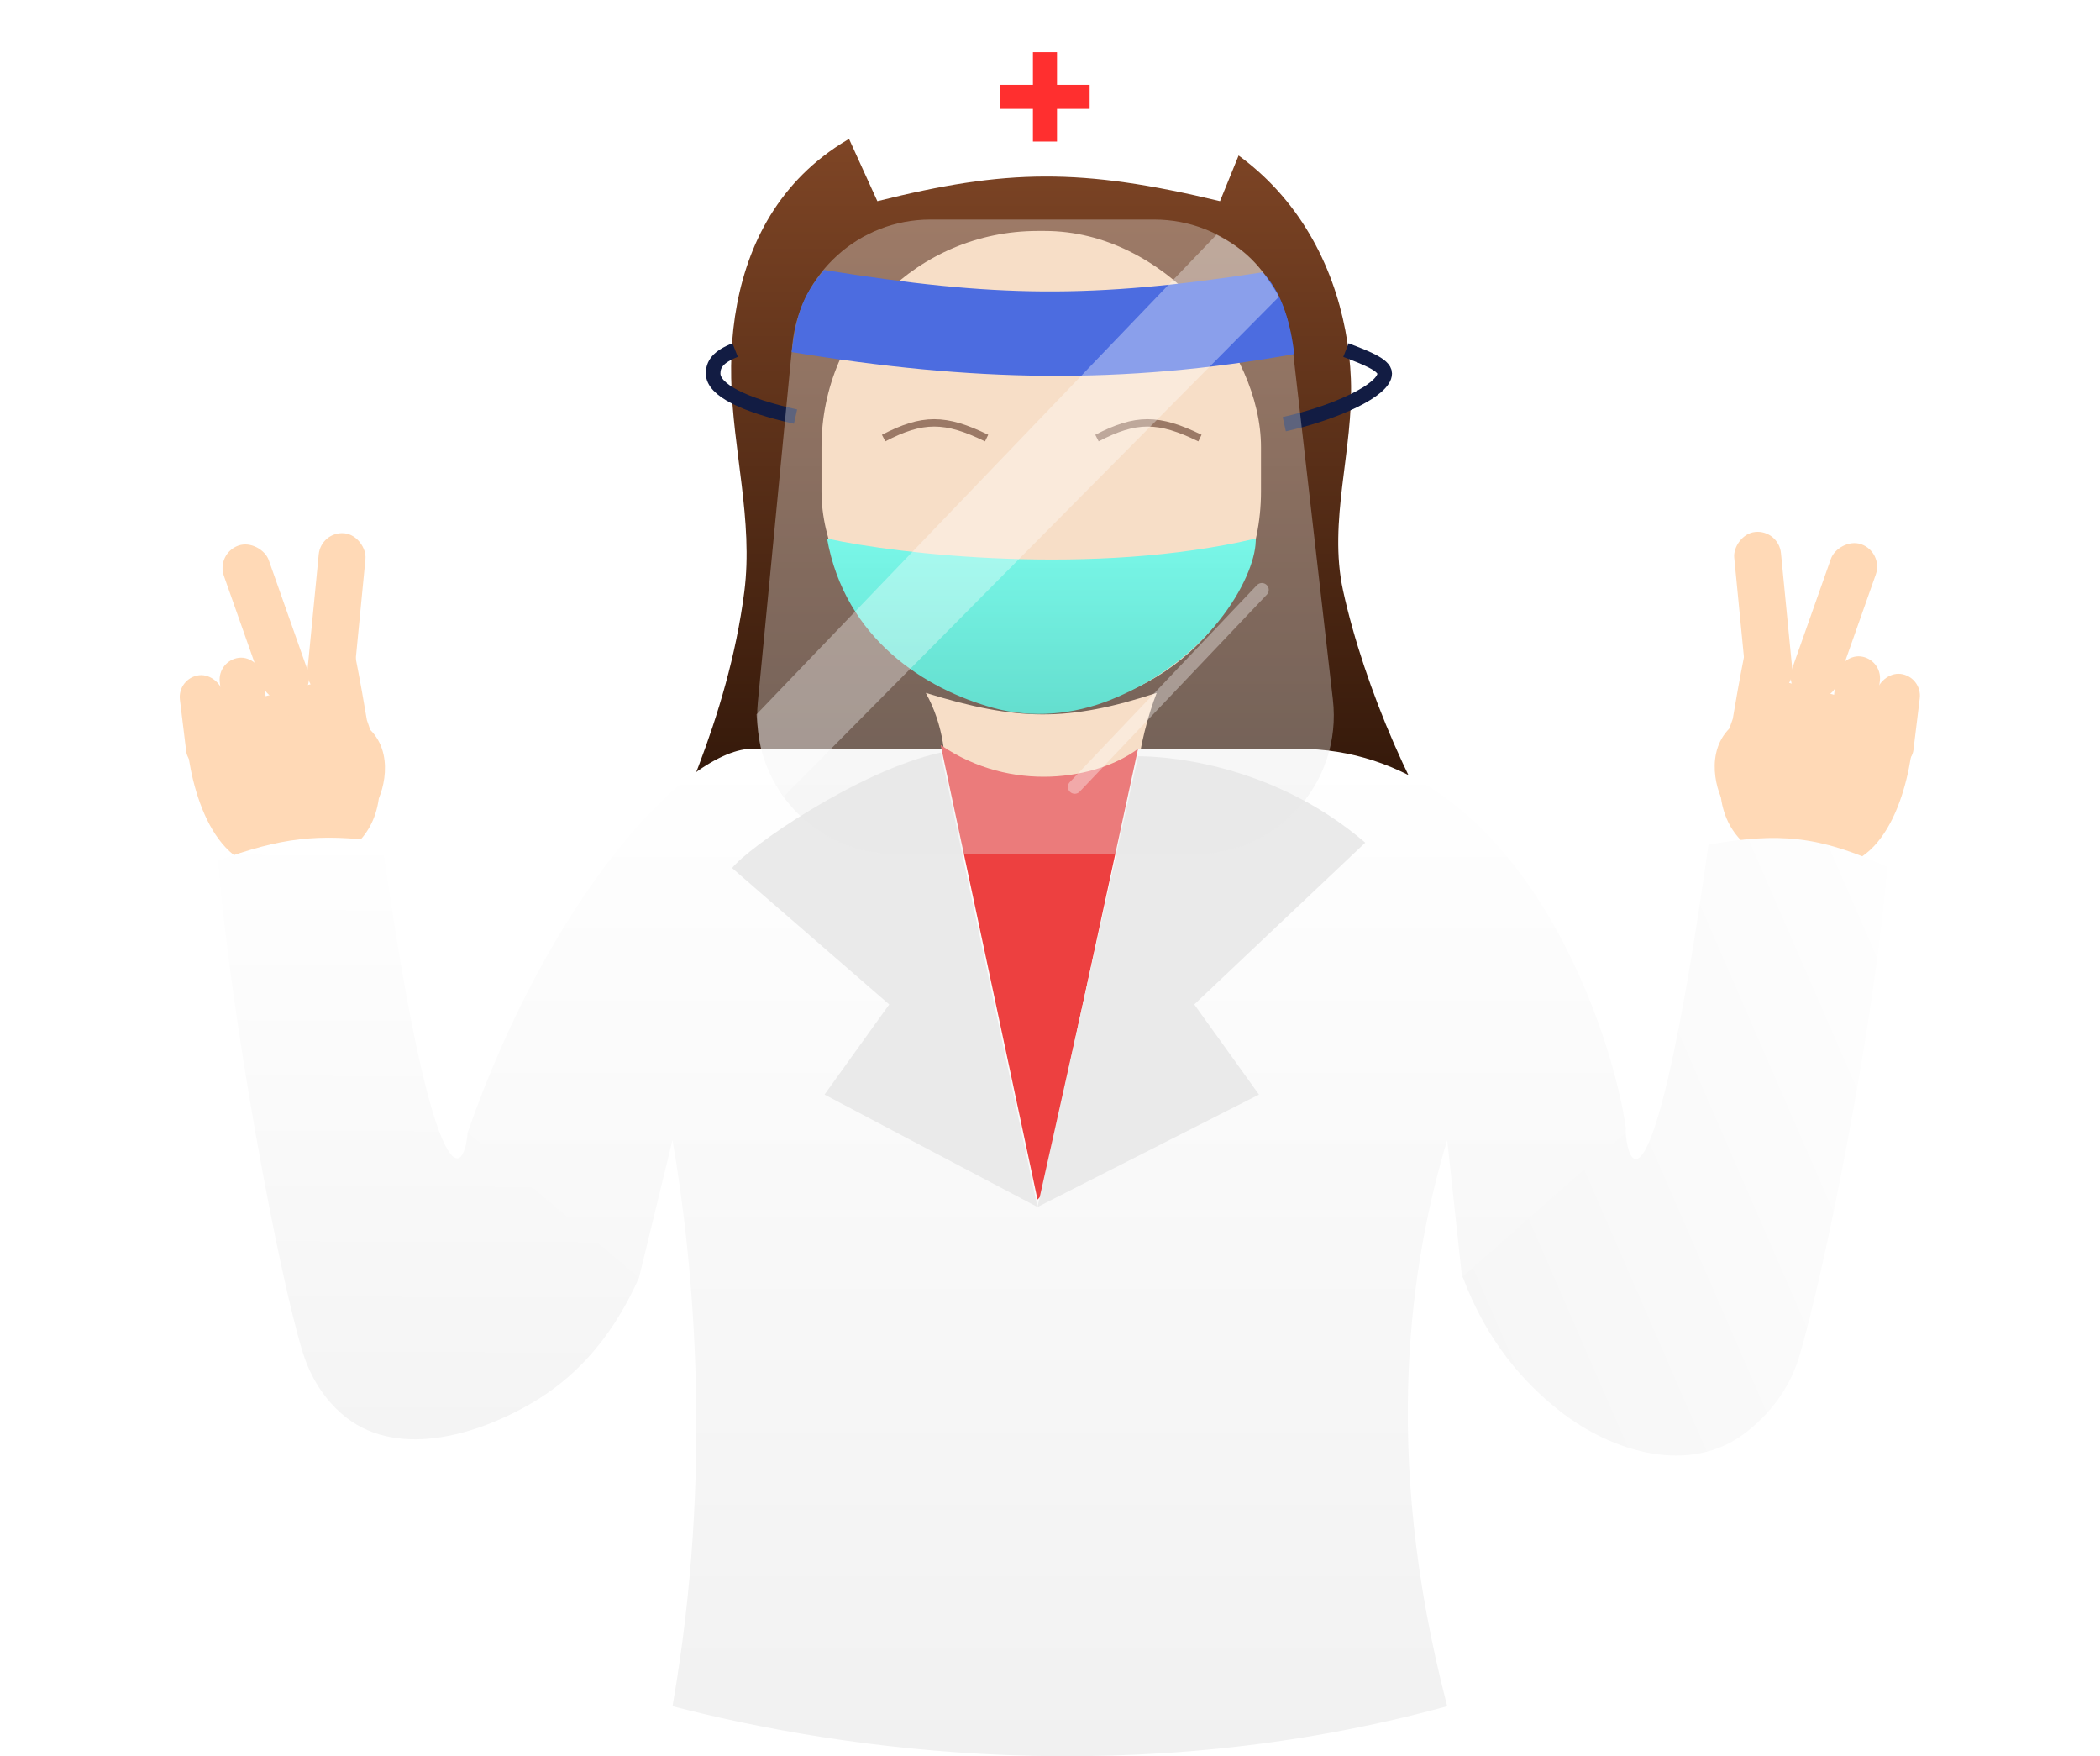 <svg width="3021" height="2526" viewBox="0 0 3021 2526" fill="none" xmlns="http://www.w3.org/2000/svg">
<path d="M1070.74 851.037C1047.19 1035.19 964.783 1195.7 935.312 1264.47H2114.05C2036.58 1160.17 1962.38 987.693 1932.15 849.631C1910.18 749.287 1947.4 647.412 1943.34 544.77C1936.16 362.898 1820.89 139.305 1487.18 139.305C1133.49 139.305 1048.12 357.621 1051.87 543.819C1053.94 646.789 1083.81 748.878 1070.74 851.037Z" fill="url(#paint0_linear)"/>
<g filter="url(#filter0_i)">
<path d="M1331.8 921.556C1382.76 1013 1353.03 1123.97 1331.8 1168.02H1663.99C1609.38 1110.87 1641.24 979.897 1663.99 921.556C1535.98 963.458 1463.2 962.059 1331.8 921.556Z" fill="#FFD9B6"/>
</g>
<path d="M672.766 1628.81C790.64 1291.26 983.525 1080.51 1079.97 1076.94H1353.22C1477.53 1154.1 1599.69 1109.09 1637.19 1076.94H1867.58C2178.1 1076.94 2315.55 1465.66 2338.57 1619.94C2338.93 1622.36 2338.97 1624.68 2338.77 1627.11L2338.6 1629.08C2285.02 1752.31 2153.34 1819.91 2103.33 1837.77L2081.9 1639.52C2030.46 1810.98 1985.46 2084.23 2081.9 2453.93C1631.83 2577.16 1215.7 2518.22 967.451 2453.93C1026.39 2116.38 997.813 1816.33 967.451 1639.52L919.23 1837.77C812.072 1790.62 708.485 1687.74 672.766 1628.81Z" fill="url(#paint1_linear)"/>
<g filter="url(#filter1_ii)">
<path d="M1353.22 1071.58C1455.03 1141.23 1577.78 1121.26 1637.19 1076.94L1497.89 1719.89L1492.53 1725.25L1353.22 1071.58Z" fill="#ED4040"/>
</g>
<path d="M385.935 1248.86C296.952 1243.53 269.794 1113.25 267.338 1048.78L299.543 1023.09L473.544 977.022L492.584 867.439C502.832 893.551 520.334 990.495 527.804 1035.7C595.493 1223.95 461.428 1256.24 385.935 1248.86Z" fill="#FFD9B6"/>
<g filter="url(#filter2_di)">
<rect x="255.013" y="962.996" width="62.984" height="137.964" rx="31.492" transform="rotate(-6.945 255.013 962.996)" fill="#FFD9B6"/>
</g>
<g filter="url(#filter3_i)">
<rect x="461.774" y="763.718" width="67.56" height="236.363" rx="33.78" transform="rotate(5.555 461.774 763.718)" fill="#FFD9B6"/>
</g>
<g filter="url(#filter4_i)">
<rect x="310.723" y="796.07" width="68.396" height="236.363" rx="34.198" transform="rotate(-19.445 310.723 796.07)" fill="#FFD9B6"/>
</g>
<path d="M388.529 979.595L430.297 963.678L441.289 995.812C445.286 1007.5 439.121 1020.4 427.519 1024.63V1024.63C415.908 1028.86 403.254 1022.8 399.267 1011.11L388.529 979.595Z" fill="#FFD9B6"/>
<g filter="url(#filter5_di)">
<rect x="312.384" y="937.878" width="62.984" height="155.96" rx="31.492" transform="rotate(-6.945 312.384 937.878)" fill="#FFD9B6"/>
</g>
<path d="M453.232 960.987L500.284 966.049L495.981 1015.3C494.843 1028.32 483.389 1037.74 470.396 1036.34V1036.34C457.403 1034.94 447.792 1023.26 448.93 1010.24L453.232 960.987Z" fill="#FFD9B6"/>
<g filter="url(#filter6_di)">
<path d="M498.657 1017.06C564.667 1040.48 558.75 1103.33 545.014 1136.15C468.591 1163.58 456.317 1127.31 459.733 1105.75C461.77 1072.87 414.886 1072.44 391.189 1076.33C363.797 1076.78 352.843 1063.93 349.706 1049.6C346.159 1033.41 362.48 1022.06 379.013 1020.85C394.706 1019.69 409 1018.04 421.25 1016.29C447.112 1012.58 474.034 1008.33 498.657 1017.06Z" fill="#FFD9B6"/>
</g>
<path d="M2634.6 1246.93C2723.58 1241.61 2750.74 1111.33 2753.19 1046.85L2720.99 1021.17L2546.99 975.096L2527.95 865.513C2517.7 891.625 2500.2 988.569 2492.73 1033.78C2425.04 1222.03 2559.1 1254.32 2634.6 1246.93Z" fill="#FFD9B6"/>
<g filter="url(#filter7_di)">
<rect width="62.984" height="137.964" rx="31.492" transform="matrix(-0.993 -0.121 -0.121 0.993 2765.51 961.069)" fill="#FFD9B6"/>
</g>
<g filter="url(#filter8_i)">
<rect width="67.56" height="236.363" rx="33.78" transform="matrix(-0.995 0.097 0.097 0.995 2558.75 761.792)" fill="#FFD9B6"/>
</g>
<g filter="url(#filter9_i)">
<rect width="68.396" height="236.363" rx="34.198" transform="matrix(-0.943 -0.333 -0.333 0.943 2709.81 794.143)" fill="#FFD9B6"/>
</g>
<path d="M2632 977.669L2590.23 961.751L2579.24 993.885C2575.24 1005.57 2581.41 1018.47 2593.01 1022.7V1022.7C2604.62 1026.93 2617.27 1020.88 2621.26 1009.18L2632 977.669Z" fill="#FFD9B6"/>
<g filter="url(#filter10_di)">
<rect width="62.984" height="155.96" rx="31.492" transform="matrix(-0.993 -0.121 -0.121 0.993 2708.14 935.952)" fill="#FFD9B6"/>
</g>
<path d="M2567.29 959.061L2520.24 964.123L2524.54 1013.37C2525.68 1026.39 2537.14 1035.81 2550.13 1034.42V1034.42C2563.12 1033.02 2572.73 1021.33 2571.59 1008.31L2567.29 959.061Z" fill="#FFD9B6"/>
<g filter="url(#filter11_di)">
<path d="M2521.87 1015.13C2455.86 1038.55 2461.77 1101.4 2475.51 1134.21C2551.93 1161.65 2564.21 1125.38 2560.79 1103.81C2558.75 1070.94 2605.64 1070.5 2629.33 1074.4C2656.73 1074.84 2667.68 1061.99 2670.82 1047.67C2674.36 1031.47 2658.04 1020.13 2641.51 1018.91C2625.82 1017.76 2611.52 1016.11 2599.27 1014.35C2573.41 1010.65 2546.49 1006.4 2521.87 1015.13Z" fill="#FFD9B6"/>
</g>
<path d="M549.536 1210.5C621.14 1720 666.849 1699.57 672.769 1628.8L919.233 1837.76C876.766 1933.05 820.11 1985.31 767.168 2016.66C682.166 2066.98 566.071 2098.32 491.821 2033.61C467.464 2012.39 447.165 1982.87 435.299 1944.31C400.709 1831.93 332.06 1465.66 313.788 1237.67C405.013 1204.69 456.516 1198.44 549.536 1210.5Z" fill="url(#paint2_linear)"/>
<g filter="url(#filter12_d)">
<path d="M1492.53 1725.25L1353.23 1071.58C1233.55 1098.17 1076.45 1207.87 1053.18 1237.79L1279.23 1433.92L1186.15 1563.57L1492.53 1725.25Z" fill="#EAEAEA"/>
</g>
<g filter="url(#filter13_d)">
<path d="M1492.53 1725.25L1637.2 1076.94C1663.79 1076.94 1824.41 1081.56 1964.03 1201.23L1718.04 1433.93L1811.12 1563.57L1492.53 1725.25Z" fill="#EAEAEA"/>
</g>
<path d="M2457.75 1214.75C2386.15 1724.24 2344.53 1699.84 2338.61 1629.07L2104.13 1836.26C2138.45 1928.67 2192.18 1988.91 2243.68 2029.28C2321.44 2090.24 2431.88 2120.94 2510.23 2061.26C2544.49 2035.16 2573.69 1998.49 2587.53 1953.53C2622.12 1841.14 2696.66 1474.88 2714.93 1246.89C2615.98 1201.62 2559.54 1197.2 2457.75 1214.75Z" fill="url(#paint3_linear)"/>
<rect x="1181.78" y="332.185" width="632.234" height="685.814" rx="310.759" fill="#FFD9B6"/>
<path d="M1160.34 65.601C1431.06 -20.864 1581.28 -22.864 1846.16 65.601L1755.07 289.328C1555.31 241.279 1447.63 242.878 1262.14 289.328L1160.34 65.601Z" fill="white"/>
<rect width="128.59" height="34.62" transform="matrix(-4.37114e-08 -1 -1 4.37114e-08 1520.56 203.599)" fill="#FF2F2F"/>
<rect width="128.59" height="34.62" transform="matrix(1 0 0 -1 1438.95 156.61)" fill="#FF2F2F"/>
<path d="M1806.35 774.57C1574.1 829.216 1292.26 797.339 1189.79 774.57C1215.6 919.102 1331.47 991.472 1429.25 1018.21C1484.87 1033.41 1544.4 1027.94 1597.9 1006.43C1748.62 945.846 1808.79 820.913 1806.35 774.57Z" fill="url(#paint4_linear)"/>
<path d="M1271.16 630.047C1327.23 600.942 1359.67 600.956 1419.32 630.047" stroke="#723E21" stroke-width="10.583"/>
<path d="M1578.06 630.047C1634.13 600.942 1666.57 600.956 1726.22 630.047" stroke="#723E21" stroke-width="10.583"/>
<path d="M1144.44 599.197C1070.72 582.744 1025.88 560.996 1025.88 537.151C1025.88 524.151 1032.58 513.33 1057.57 503.511" stroke="#121C43" stroke-width="20.995"/>
<path d="M1847.52 610.104C1921.23 593.652 1992.01 560.996 1992.01 537.151C1992.01 524.151 1961.23 513.33 1936.24 503.511" stroke="#121C43" stroke-width="20.995"/>
<path d="M1139.79 496.069C1149.66 393.809 1235.59 315.774 1338.33 315.774H1660.46C1761.84 315.774 1847.09 391.821 1858.62 492.541L1917.45 1006.31C1931 1124.68 1838.43 1228.46 1719.29 1228.46H1288.74C1171.01 1228.46 1078.89 1127.02 1090.2 1009.84L1139.79 496.069Z" fill="#E9E9E9" fill-opacity="0.35"/>
<path d="M1185.6 388.275C1431.85 427.901 1569.91 429.756 1816.15 391.622C1841.76 417.084 1856.16 460.298 1861.92 509.274C1613.81 553.637 1398.88 549.088 1138.82 506.393C1145.86 450.987 1155.05 424.276 1185.6 388.275Z" fill="#4C6CE0"/>
<path d="M1088.31 1027.4L1750.02 337.581C1791.38 358.978 1811.22 378.133 1839.93 426.693L1127.49 1145.53C1102.61 1112.48 1092.84 1088.23 1088.31 1027.4Z" fill="white" fill-opacity="0.35"/>
<line x1="1546.08" y1="1131.74" x2="1815.29" y2="848.425" stroke="white" stroke-opacity="0.35" stroke-width="19.76" stroke-linecap="round"/>
<defs>
<filter id="filter0_i" x="1331.8" y="921.556" width="332.191" height="289.328" filterUnits="userSpaceOnUse" color-interpolation-filters="sRGB">
<feFlood flood-opacity="0" result="BackgroundImageFix"/>
<feBlend mode="normal" in="SourceGraphic" in2="BackgroundImageFix" result="shape"/>
<feColorMatrix in="SourceAlpha" type="matrix" values="0 0 0 0 0 0 0 0 0 0 0 0 0 0 0 0 0 0 127 0" result="hardAlpha"/>
<feOffset dy="75.011"/>
<feGaussianBlur stdDeviation="21.432"/>
<feComposite in2="hardAlpha" operator="arithmetic" k2="-1" k3="1"/>
<feColorMatrix type="matrix" values="0 0 0 0 0.829 0 0 0 0 0.682 0 0 0 0 0.546 0 0 0 1 0"/>
<feBlend mode="normal" in2="shape" result="effect1_innerShadow"/>
</filter>
<filter id="filter1_ii" x="1345.62" y="1071.58" width="299.179" height="653.666" filterUnits="userSpaceOnUse" color-interpolation-filters="sRGB">
<feFlood flood-opacity="0" result="BackgroundImageFix"/>
<feBlend mode="normal" in="SourceGraphic" in2="BackgroundImageFix" result="shape"/>
<feColorMatrix in="SourceAlpha" type="matrix" values="0 0 0 0 0 0 0 0 0 0 0 0 0 0 0 0 0 0 127 0" result="hardAlpha"/>
<feOffset dx="7.605"/>
<feGaussianBlur stdDeviation="15.21"/>
<feComposite in2="hardAlpha" operator="arithmetic" k2="-1" k3="1"/>
<feColorMatrix type="matrix" values="0 0 0 0 0.38 0 0 0 0 0.024 0 0 0 0 0.024 0 0 0 0.49 0"/>
<feBlend mode="normal" in2="shape" result="effect1_innerShadow"/>
<feColorMatrix in="SourceAlpha" type="matrix" values="0 0 0 0 0 0 0 0 0 0 0 0 0 0 0 0 0 0 127 0" result="hardAlpha"/>
<feOffset dx="-7.605"/>
<feGaussianBlur stdDeviation="15.21"/>
<feComposite in2="hardAlpha" operator="arithmetic" k2="-1" k3="1"/>
<feColorMatrix type="matrix" values="0 0 0 0 0.379 0 0 0 0 0.022 0 0 0 0 0.022 0 0 0 0.49 0"/>
<feBlend mode="normal" in2="effect1_innerShadow" result="effect2_innerShadow"/>
</filter>
<filter id="filter2_di" x="258.586" y="958.954" width="72.057" height="149.417" filterUnits="userSpaceOnUse" color-interpolation-filters="sRGB">
<feFlood flood-opacity="0" result="BackgroundImageFix"/>
<feColorMatrix in="SourceAlpha" type="matrix" values="0 0 0 0 0 0 0 0 0 0 0 0 0 0 0 0 0 0 127 0"/>
<feMorphology radius="11.997" operator="erode" in="SourceAlpha" result="effect1_dropShadow"/>
<feOffset dy="11.997"/>
<feGaussianBlur stdDeviation="5.998"/>
<feColorMatrix type="matrix" values="0 0 0 0 0 0 0 0 0 0 0 0 0 0 0 0 0 0 0.25 0"/>
<feBlend mode="normal" in2="BackgroundImageFix" result="effect1_dropShadow"/>
<feBlend mode="normal" in="SourceGraphic" in2="effect1_dropShadow" result="shape"/>
<feColorMatrix in="SourceAlpha" type="matrix" values="0 0 0 0 0 0 0 0 0 0 0 0 0 0 0 0 0 0 127 0" result="hardAlpha"/>
<feMorphology radius="2.999" operator="erode" in="SourceAlpha" result="effect2_innerShadow"/>
<feOffset/>
<feGaussianBlur stdDeviation="5.998"/>
<feComposite in2="hardAlpha" operator="arithmetic" k2="-1" k3="1"/>
<feColorMatrix type="matrix" values="0 0 0 0 0 0 0 0 0 0 0 0 0 0 0 0 0 0 0.25 0"/>
<feBlend mode="normal" in2="shape" result="effect2_innerShadow"/>
</filter>
<filter id="filter3_i" x="442.005" y="766.827" width="83.904" height="235.575" filterUnits="userSpaceOnUse" color-interpolation-filters="sRGB">
<feFlood flood-opacity="0" result="BackgroundImageFix"/>
<feBlend mode="normal" in="SourceGraphic" in2="BackgroundImageFix" result="shape"/>
<feColorMatrix in="SourceAlpha" type="matrix" values="0 0 0 0 0 0 0 0 0 0 0 0 0 0 0 0 0 0 127 0" result="hardAlpha"/>
<feMorphology radius="2.999" operator="erode" in="SourceAlpha" result="effect1_innerShadow"/>
<feOffset/>
<feGaussianBlur stdDeviation="5.998"/>
<feComposite in2="hardAlpha" operator="arithmetic" k2="-1" k3="1"/>
<feColorMatrix type="matrix" values="0 0 0 0 0 0 0 0 0 0 0 0 0 0 0 0 0 0 0.25 0"/>
<feBlend mode="normal" in2="shape" result="effect1_innerShadow"/>
</filter>
<filter id="filter4_i" x="320.147" y="782.725" width="124.332" height="226.8" filterUnits="userSpaceOnUse" color-interpolation-filters="sRGB">
<feFlood flood-opacity="0" result="BackgroundImageFix"/>
<feBlend mode="normal" in="SourceGraphic" in2="BackgroundImageFix" result="shape"/>
<feColorMatrix in="SourceAlpha" type="matrix" values="0 0 0 0 0 0 0 0 0 0 0 0 0 0 0 0 0 0 127 0" result="hardAlpha"/>
<feMorphology radius="2.999" operator="erode" in="SourceAlpha" result="effect1_innerShadow"/>
<feOffset/>
<feGaussianBlur stdDeviation="5.998"/>
<feComposite in2="hardAlpha" operator="arithmetic" k2="-1" k3="1"/>
<feColorMatrix type="matrix" values="0 0 0 0 0 0 0 0 0 0 0 0 0 0 0 0 0 0 0.25 0"/>
<feBlend mode="normal" in2="shape" result="effect1_innerShadow"/>
</filter>
<filter id="filter5_di" x="315.958" y="933.835" width="74.233" height="167.281" filterUnits="userSpaceOnUse" color-interpolation-filters="sRGB">
<feFlood flood-opacity="0" result="BackgroundImageFix"/>
<feColorMatrix in="SourceAlpha" type="matrix" values="0 0 0 0 0 0 0 0 0 0 0 0 0 0 0 0 0 0 127 0"/>
<feMorphology radius="11.997" operator="erode" in="SourceAlpha" result="effect1_dropShadow"/>
<feOffset dy="11.997"/>
<feGaussianBlur stdDeviation="5.998"/>
<feColorMatrix type="matrix" values="0 0 0 0 0 0 0 0 0 0 0 0 0 0 0 0 0 0 0.25 0"/>
<feBlend mode="normal" in2="BackgroundImageFix" result="effect1_dropShadow"/>
<feBlend mode="normal" in="SourceGraphic" in2="effect1_dropShadow" result="shape"/>
<feColorMatrix in="SourceAlpha" type="matrix" values="0 0 0 0 0 0 0 0 0 0 0 0 0 0 0 0 0 0 127 0" result="hardAlpha"/>
<feMorphology radius="2.999" operator="erode" in="SourceAlpha" result="effect2_innerShadow"/>
<feOffset/>
<feGaussianBlur stdDeviation="5.998"/>
<feComposite in2="hardAlpha" operator="arithmetic" k2="-1" k3="1"/>
<feColorMatrix type="matrix" values="0 0 0 0 0 0 0 0 0 0 0 0 0 0 0 0 0 0 0.25 0"/>
<feBlend mode="normal" in2="shape" result="effect2_innerShadow"/>
</filter>
<filter id="filter6_di" x="337.219" y="1011.92" width="228.597" height="158.081" filterUnits="userSpaceOnUse" color-interpolation-filters="sRGB">
<feFlood flood-opacity="0" result="BackgroundImageFix"/>
<feColorMatrix in="SourceAlpha" type="matrix" values="0 0 0 0 0 0 0 0 0 0 0 0 0 0 0 0 0 0 127 0"/>
<feOffset dy="11.997"/>
<feGaussianBlur stdDeviation="5.998"/>
<feColorMatrix type="matrix" values="0 0 0 0 0 0 0 0 0 0 0 0 0 0 0 0 0 0 0.25 0"/>
<feBlend mode="normal" in2="BackgroundImageFix" result="effect1_dropShadow"/>
<feBlend mode="normal" in="SourceGraphic" in2="effect1_dropShadow" result="shape"/>
<feColorMatrix in="SourceAlpha" type="matrix" values="0 0 0 0 0 0 0 0 0 0 0 0 0 0 0 0 0 0 127 0" result="hardAlpha"/>
<feOffset/>
<feGaussianBlur stdDeviation="7.498"/>
<feComposite in2="hardAlpha" operator="arithmetic" k2="-1" k3="1"/>
<feColorMatrix type="matrix" values="0 0 0 0 0 0 0 0 0 0 0 0 0 0 0 0 0 0 0.25 0"/>
<feBlend mode="normal" in2="shape" result="effect2_innerShadow"/>
</filter>
<filter id="filter7_di" x="2689.88" y="957.027" width="72.057" height="149.417" filterUnits="userSpaceOnUse" color-interpolation-filters="sRGB">
<feFlood flood-opacity="0" result="BackgroundImageFix"/>
<feColorMatrix in="SourceAlpha" type="matrix" values="0 0 0 0 0 0 0 0 0 0 0 0 0 0 0 0 0 0 127 0"/>
<feMorphology radius="11.997" operator="erode" in="SourceAlpha" result="effect1_dropShadow"/>
<feOffset dy="11.997"/>
<feGaussianBlur stdDeviation="5.998"/>
<feColorMatrix type="matrix" values="0 0 0 0 0 0 0 0 0 0 0 0 0 0 0 0 0 0 0.25 0"/>
<feBlend mode="normal" in2="BackgroundImageFix" result="effect1_dropShadow"/>
<feBlend mode="normal" in="SourceGraphic" in2="effect1_dropShadow" result="shape"/>
<feColorMatrix in="SourceAlpha" type="matrix" values="0 0 0 0 0 0 0 0 0 0 0 0 0 0 0 0 0 0 127 0" result="hardAlpha"/>
<feMorphology radius="2.999" operator="erode" in="SourceAlpha" result="effect2_innerShadow"/>
<feOffset/>
<feGaussianBlur stdDeviation="5.998"/>
<feComposite in2="hardAlpha" operator="arithmetic" k2="-1" k3="1"/>
<feColorMatrix type="matrix" values="0 0 0 0 0 0 0 0 0 0 0 0 0 0 0 0 0 0 0.25 0"/>
<feBlend mode="normal" in2="shape" result="effect2_innerShadow"/>
</filter>
<filter id="filter8_i" x="2494.62" y="764.9" width="83.904" height="235.575" filterUnits="userSpaceOnUse" color-interpolation-filters="sRGB">
<feFlood flood-opacity="0" result="BackgroundImageFix"/>
<feBlend mode="normal" in="SourceGraphic" in2="BackgroundImageFix" result="shape"/>
<feColorMatrix in="SourceAlpha" type="matrix" values="0 0 0 0 0 0 0 0 0 0 0 0 0 0 0 0 0 0 127 0" result="hardAlpha"/>
<feMorphology radius="2.999" operator="erode" in="SourceAlpha" result="effect1_innerShadow"/>
<feOffset/>
<feGaussianBlur stdDeviation="5.998"/>
<feComposite in2="hardAlpha" operator="arithmetic" k2="-1" k3="1"/>
<feColorMatrix type="matrix" values="0 0 0 0 0 0 0 0 0 0 0 0 0 0 0 0 0 0 0.25 0"/>
<feBlend mode="normal" in2="shape" result="effect1_innerShadow"/>
</filter>
<filter id="filter9_i" x="2576.05" y="780.798" width="124.332" height="226.8" filterUnits="userSpaceOnUse" color-interpolation-filters="sRGB">
<feFlood flood-opacity="0" result="BackgroundImageFix"/>
<feBlend mode="normal" in="SourceGraphic" in2="BackgroundImageFix" result="shape"/>
<feColorMatrix in="SourceAlpha" type="matrix" values="0 0 0 0 0 0 0 0 0 0 0 0 0 0 0 0 0 0 127 0" result="hardAlpha"/>
<feMorphology radius="2.999" operator="erode" in="SourceAlpha" result="effect1_innerShadow"/>
<feOffset/>
<feGaussianBlur stdDeviation="5.998"/>
<feComposite in2="hardAlpha" operator="arithmetic" k2="-1" k3="1"/>
<feColorMatrix type="matrix" values="0 0 0 0 0 0 0 0 0 0 0 0 0 0 0 0 0 0 0.25 0"/>
<feBlend mode="normal" in2="shape" result="effect1_innerShadow"/>
</filter>
<filter id="filter10_di" x="2630.33" y="931.909" width="74.233" height="167.281" filterUnits="userSpaceOnUse" color-interpolation-filters="sRGB">
<feFlood flood-opacity="0" result="BackgroundImageFix"/>
<feColorMatrix in="SourceAlpha" type="matrix" values="0 0 0 0 0 0 0 0 0 0 0 0 0 0 0 0 0 0 127 0"/>
<feMorphology radius="11.997" operator="erode" in="SourceAlpha" result="effect1_dropShadow"/>
<feOffset dy="11.997"/>
<feGaussianBlur stdDeviation="5.998"/>
<feColorMatrix type="matrix" values="0 0 0 0 0 0 0 0 0 0 0 0 0 0 0 0 0 0 0.25 0"/>
<feBlend mode="normal" in2="BackgroundImageFix" result="effect1_dropShadow"/>
<feBlend mode="normal" in="SourceGraphic" in2="effect1_dropShadow" result="shape"/>
<feColorMatrix in="SourceAlpha" type="matrix" values="0 0 0 0 0 0 0 0 0 0 0 0 0 0 0 0 0 0 127 0" result="hardAlpha"/>
<feMorphology radius="2.999" operator="erode" in="SourceAlpha" result="effect2_innerShadow"/>
<feOffset/>
<feGaussianBlur stdDeviation="5.998"/>
<feComposite in2="hardAlpha" operator="arithmetic" k2="-1" k3="1"/>
<feColorMatrix type="matrix" values="0 0 0 0 0 0 0 0 0 0 0 0 0 0 0 0 0 0 0.25 0"/>
<feBlend mode="normal" in2="shape" result="effect2_innerShadow"/>
</filter>
<filter id="filter11_di" x="2454.71" y="1009.99" width="228.597" height="158.081" filterUnits="userSpaceOnUse" color-interpolation-filters="sRGB">
<feFlood flood-opacity="0" result="BackgroundImageFix"/>
<feColorMatrix in="SourceAlpha" type="matrix" values="0 0 0 0 0 0 0 0 0 0 0 0 0 0 0 0 0 0 127 0"/>
<feOffset dy="11.997"/>
<feGaussianBlur stdDeviation="5.998"/>
<feColorMatrix type="matrix" values="0 0 0 0 0 0 0 0 0 0 0 0 0 0 0 0 0 0 0.25 0"/>
<feBlend mode="normal" in2="BackgroundImageFix" result="effect1_dropShadow"/>
<feBlend mode="normal" in="SourceGraphic" in2="effect1_dropShadow" result="shape"/>
<feColorMatrix in="SourceAlpha" type="matrix" values="0 0 0 0 0 0 0 0 0 0 0 0 0 0 0 0 0 0 127 0" result="hardAlpha"/>
<feOffset/>
<feGaussianBlur stdDeviation="7.498"/>
<feComposite in2="hardAlpha" operator="arithmetic" k2="-1" k3="1"/>
<feColorMatrix type="matrix" values="0 0 0 0 0 0 0 0 0 0 0 0 0 0 0 0 0 0 0.25 0"/>
<feBlend mode="normal" in2="shape" result="effect2_innerShadow"/>
</filter>
<filter id="filter12_d" x="1031.75" y="1060.86" width="482.213" height="696.529" filterUnits="userSpaceOnUse" color-interpolation-filters="sRGB">
<feFlood flood-opacity="0" result="BackgroundImageFix"/>
<feColorMatrix in="SourceAlpha" type="matrix" values="0 0 0 0 0 0 0 0 0 0 0 0 0 0 0 0 0 0 127 0"/>
<feOffset dy="10.716"/>
<feGaussianBlur stdDeviation="10.716"/>
<feColorMatrix type="matrix" values="0 0 0 0 0 0 0 0 0 0 0 0 0 0 0 0 0 0 0.25 0"/>
<feBlend mode="normal" in2="BackgroundImageFix" result="effect1_dropShadow"/>
<feBlend mode="normal" in="SourceGraphic" in2="effect1_dropShadow" result="shape"/>
</filter>
<filter id="filter13_d" x="1471.1" y="1066.23" width="514.36" height="691.172" filterUnits="userSpaceOnUse" color-interpolation-filters="sRGB">
<feFlood flood-opacity="0" result="BackgroundImageFix"/>
<feColorMatrix in="SourceAlpha" type="matrix" values="0 0 0 0 0 0 0 0 0 0 0 0 0 0 0 0 0 0 127 0"/>
<feOffset dy="10.716"/>
<feGaussianBlur stdDeviation="10.716"/>
<feColorMatrix type="matrix" values="0 0 0 0 0 0 0 0 0 0 0 0 0 0 0 0 0 0 0.25 0"/>
<feBlend mode="normal" in2="BackgroundImageFix" result="effect1_dropShadow"/>
<feBlend mode="normal" in="SourceGraphic" in2="effect1_dropShadow" result="shape"/>
</filter>
<linearGradient id="paint0_linear" x1="1524.68" y1="139.305" x2="1524.68" y2="1264.47" gradientUnits="userSpaceOnUse">
<stop stop-color="#834827"/>
<stop offset="0.945" stop-color="#2E1508"/>
</linearGradient>
<linearGradient id="paint1_linear" x1="1505.92" y1="1076.94" x2="1505.92" y2="2525.91" gradientUnits="userSpaceOnUse">
<stop stop-color="white"/>
<stop offset="1" stop-color="#F1F1F1"/>
</linearGradient>
<linearGradient id="paint2_linear" x1="577.711" y1="1190.51" x2="574.095" y2="2301.69" gradientUnits="userSpaceOnUse">
<stop stop-color="white"/>
<stop offset="1" stop-color="#F1F1F1"/>
</linearGradient>
<linearGradient id="paint3_linear" x1="2805.09" y1="1236.72" x2="1501.34" y2="1803.62" gradientUnits="userSpaceOnUse">
<stop stop-color="white"/>
<stop offset="1" stop-color="#F1F1F1"/>
</linearGradient>
<linearGradient id="paint4_linear" x1="1497.73" y1="774.57" x2="1497.73" y2="1031.32" gradientUnits="userSpaceOnUse">
<stop stop-color="#3EFFE8"/>
<stop offset="1" stop-color="#1DD8C0"/>
</linearGradient>
</defs>
</svg>
